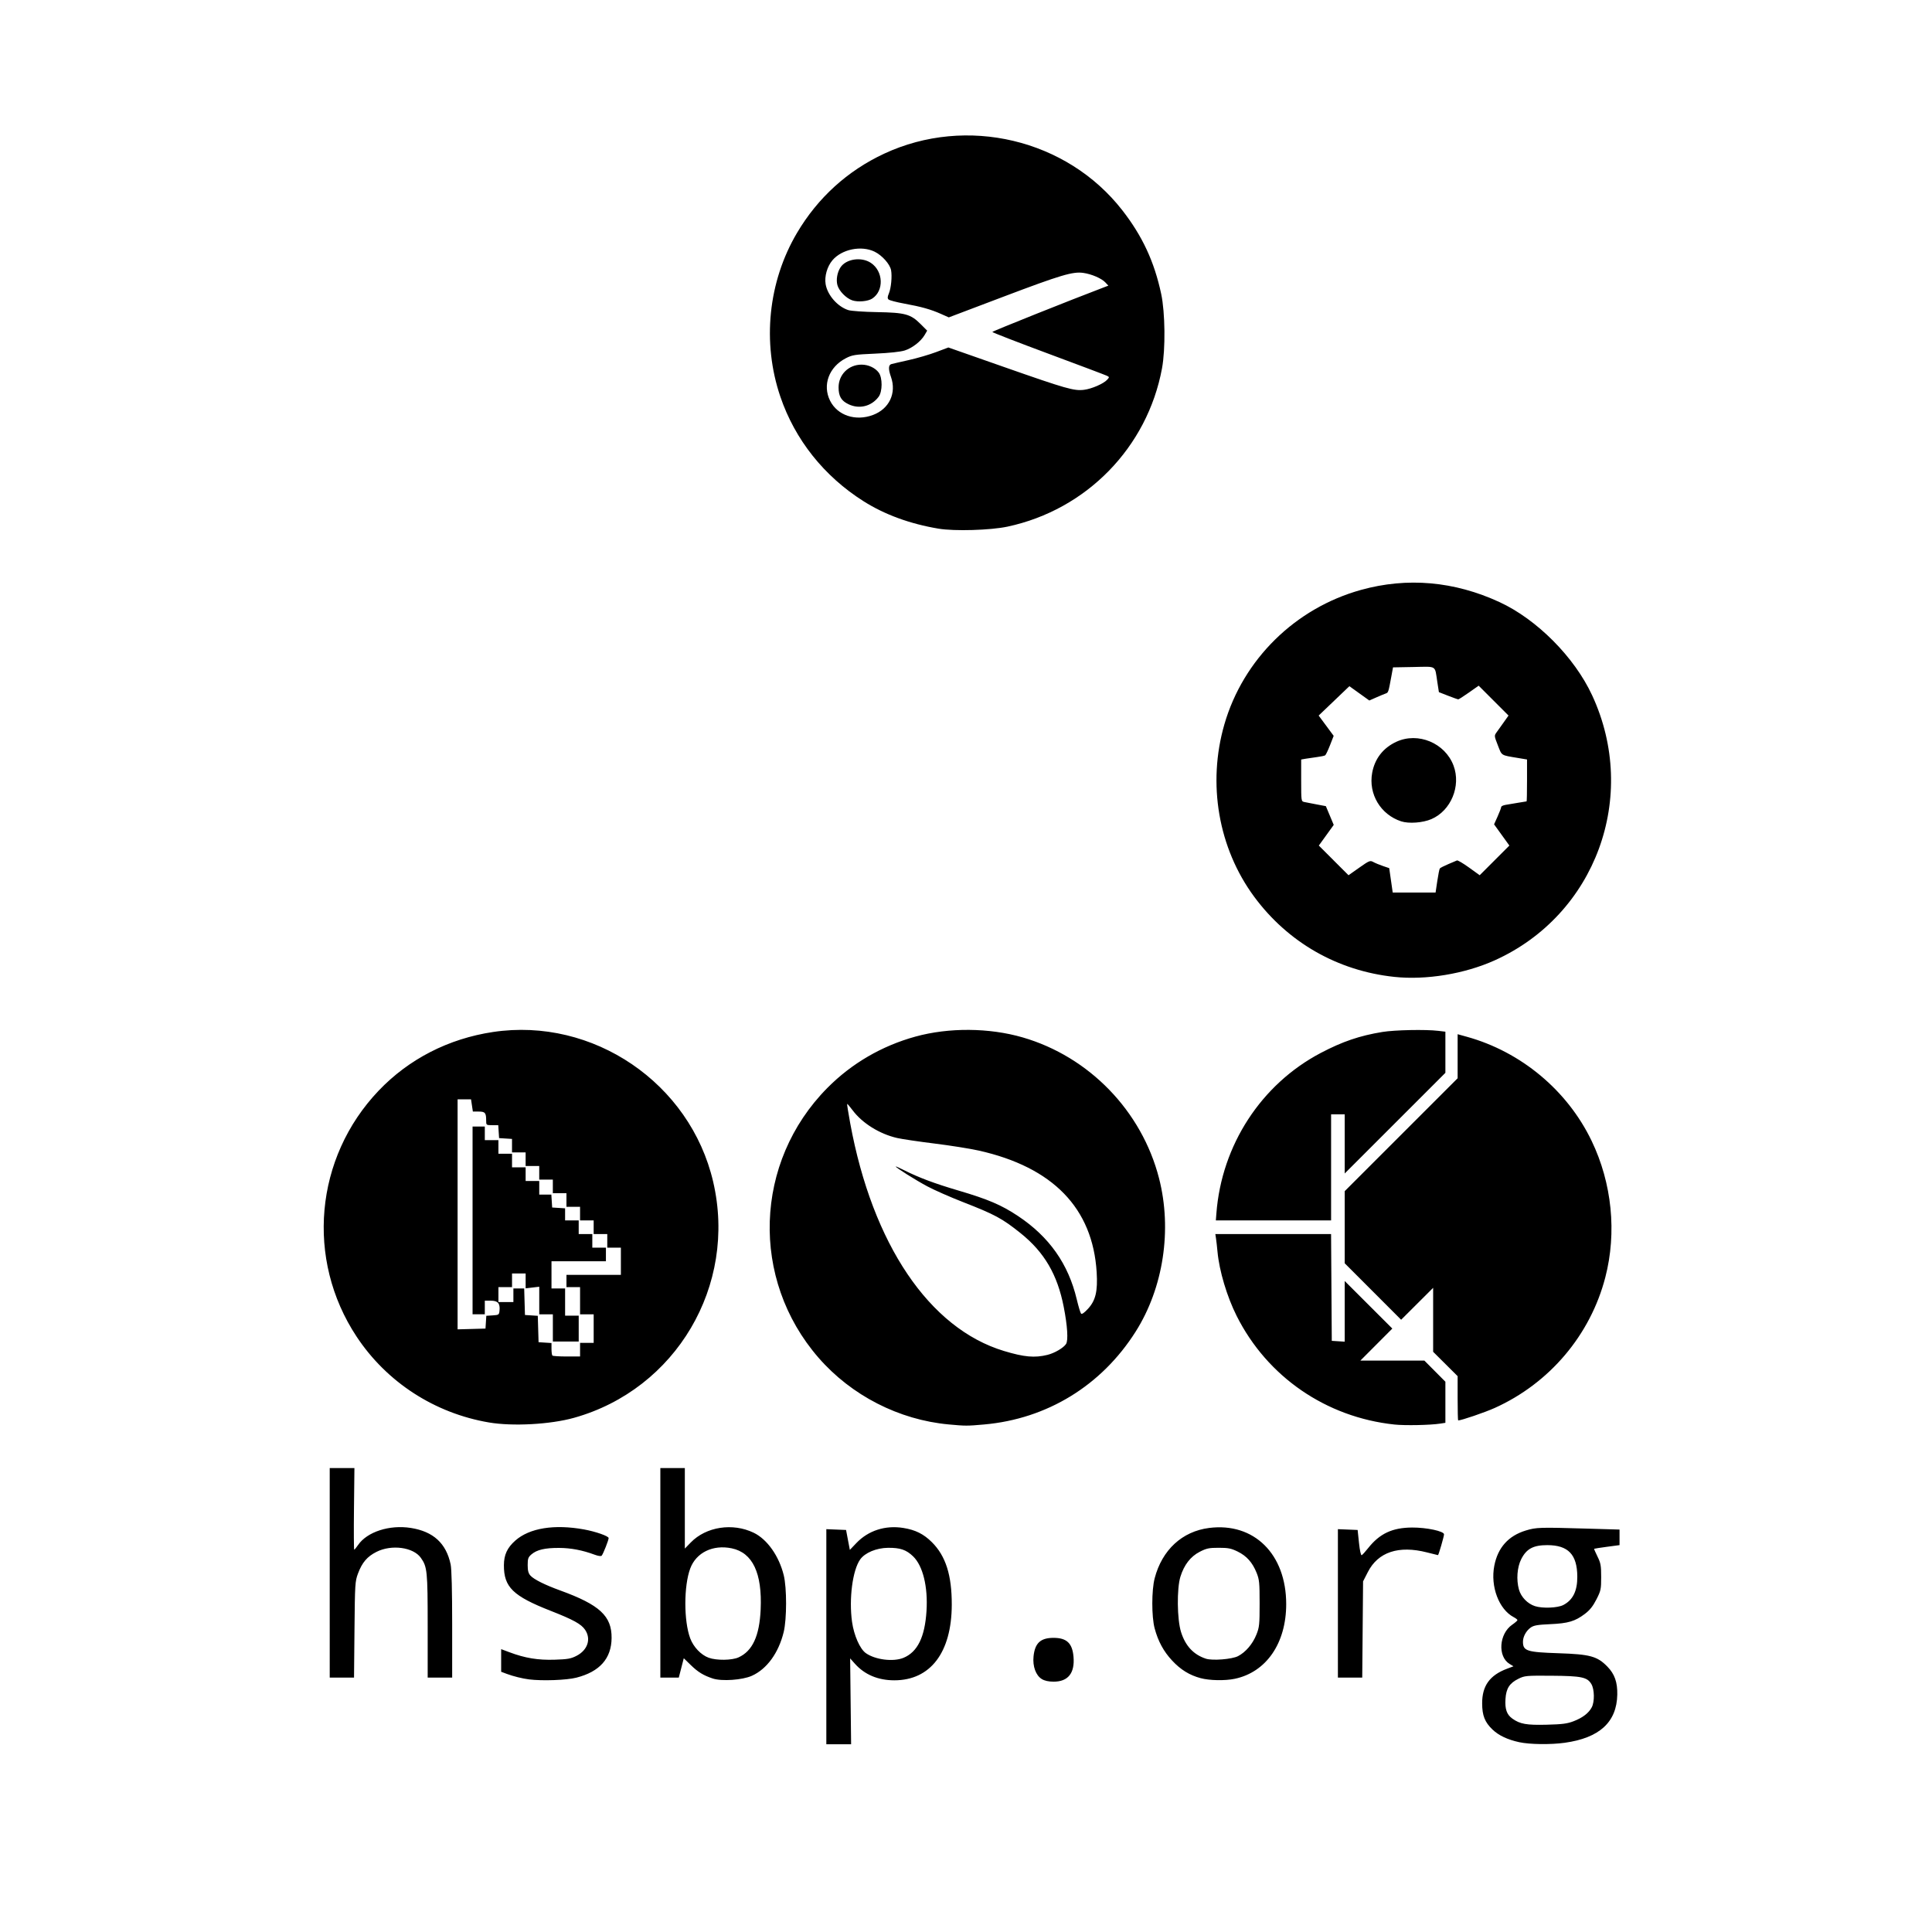 <?xml version="1.0" encoding="UTF-8" standalone="no"?>
<!-- Created with Inkscape (http://www.inkscape.org/) -->

<svg
   version="1.1"
   id="svg2"
   width="1420"
   height="1420"
   viewBox="0 0 1420 1420"
   sodipodi:docname="hsbp-logo_traced.svg"
   inkscape:version="1.2.2 (b0a8486541, 2022-12-01)"
   xmlns:inkscape="http://www.inkscape.org/namespaces/inkscape"
   xmlns:sodipodi="http://sodipodi.sourceforge.net/DTD/sodipodi-0.dtd"
   xmlns="http://www.w3.org/2000/svg"
   xmlns:svg="http://www.w3.org/2000/svg">
  <defs
     id="defs6" />
  <sodipodi:namedview
     id="namedview4"
     pagecolor="#ffffff"
     bordercolor="#000000"
     borderopacity="0.25"
     inkscape:showpageshadow="2"
     inkscape:pageopacity="0.0"
     inkscape:pagecheckerboard="0"
     inkscape:deskcolor="#d1d1d1"
     showgrid="false"
     inkscape:zoom="0.37855253"
     inkscape:cx="376.43389"
     inkscape:cy="701.35577"
     inkscape:window-width="1854"
     inkscape:window-height="1011"
     inkscape:window-x="0"
     inkscape:window-y="0"
     inkscape:window-maximized="1"
     inkscape:current-layer="g8" />
  <g
     inkscape:groupmode="layer"
     inkscape:label="Image"
     id="g8">
    <path
       style="fill:#000000"
       d="m 607.344,1202.962 v -79.044 l 7.25,0.294 7.25,0.294 1.39,7.322 1.39,7.322 4.785,-5.017 c 8.787,-9.213 21.264,-13.23 34.513,-11.114 8.891,1.42 14.937,4.431 20.986,10.449 10.202,10.15 14.691,24.275 14.632,46.039 -0.095,35.023 -15.669,55.5 -42.213,55.5 -11.951,0 -21.811,-4.144 -28.984,-12.183 l -3.5,-3.922 0.355,31.552 0.355,31.552 h -9.105 -9.105 z m 56.782,15.491 c 10.278,-4.293 15.647,-15.271 16.848,-34.447 1.112,-17.771 -2.641,-33.102 -9.805,-40.054 -5.034,-4.886 -9.534,-6.423 -18.511,-6.323 -8.504,0.094 -16.919,3.609 -20.423,8.53 -5.615,7.886 -8.367,28.994 -5.987,45.925 1.391,9.893 5.775,19.844 10.098,22.923 6.928,4.933 20.261,6.587 27.78,3.446 z m 452.535,62.05 c -8.617,-1.873 -15.151,-4.959 -19.686,-9.296 -5.662,-5.415 -7.583,-10.276 -7.609,-19.254 -0.037,-12.859 5.561,-20.662 18.253,-25.44 l 4.775,-1.798 -2.855,-1.736 c -8.903,-5.414 -7.796,-22.128 1.91,-28.834 2.1,-1.451 3.836,-2.965 3.857,-3.363 0.021,-0.398 -1.2,-1.373 -2.712,-2.165 -10.902,-5.71 -17.273,-22.566 -14.298,-37.83 2.594,-13.31 10.362,-21.996 23.141,-25.878 7.737,-2.35 9.976,-2.419 45.157,-1.388 l 23.75,0.696 v 5.715 5.715 l -9.213,1.227 c -5.067,0.675 -9.321,1.335 -9.453,1.466 -0.132,0.132 0.977,2.697 2.463,5.7 2.37,4.789 2.703,6.642 2.703,15.061 0,8.998 -0.22,10.031 -3.5,16.465 -2.55,5.002 -4.857,7.89 -8.5,10.642 -7.212,5.448 -12.299,6.952 -25.5,7.538 -9.242,0.41 -12.043,0.894 -14.265,2.464 -3.368,2.38 -5.74,6.733 -5.72,10.496 0.037,6.724 2.857,7.635 25.985,8.396 23.372,0.768 28.596,2.194 36.066,9.841 5.321,5.448 7.448,11.459 7.275,20.564 -0.385,20.246 -13.088,31.884 -38.663,35.419 -10.383,1.435 -25.709,1.241 -33.36,-0.422 z m 39.948,-15.432 c 6.638,-2.556 11.147,-6.027 13.342,-10.272 2.134,-4.127 1.983,-13.098 -0.286,-16.978 -3.002,-5.135 -7.185,-6.016 -29.321,-6.175 -18.562,-0.133 -19.728,-0.027 -24.243,2.196 -6.613,3.257 -9.095,7.109 -9.59,14.882 -0.475,7.468 0.939,11.51 5.055,14.44 5.64,4.016 10.371,4.854 25.278,4.479 11.489,-0.289 15.034,-0.751 19.766,-2.572 z m -7.591,-85.405 c 7.065,-3.675 10.345,-10.335 10.281,-20.877 -0.098,-16.216 -6.648,-23.102 -22.008,-23.134 -10.311,-0.022 -15.345,2.674 -19.198,10.282 -3.022,5.967 -3.711,15.071 -1.69,22.348 1.521,5.478 6.33,10.46 11.793,12.217 5.545,1.784 16.643,1.339 20.822,-0.835 z m -383.31,54.421 c -4.385,-2.674 -6.822,-9.367 -6.068,-16.667 1.01,-9.79 5.14,-13.614 14.703,-13.614 9.672,0 13.824,3.936 14.679,13.914 1.027,11.983 -4.001,18.289 -14.577,18.282 -3.75,0 -6.638,-0.636 -8.737,-1.915 z m -376.865,0.25 c -4.743,-0.584 -11.629,-2.285 -16.25,-4.013 l -4.25,-1.59 v -8.319 -8.319 l 6.25,2.341 c 11.382,4.264 20.825,5.814 33.056,5.426 9.608,-0.305 11.955,-0.721 16.102,-2.857 8.176,-4.21 10.858,-12.329 6.309,-19.102 -2.838,-4.227 -8.608,-7.412 -25.218,-13.922 -27.83,-10.907 -34.538,-17.443 -34.478,-33.592 0.029,-7.647 2.462,-12.88 8.437,-18.139 10.43,-9.181 28.629,-12.104 50.541,-8.117 8.454,1.538 18,4.89 18,6.321 0,1.539 -4.006,11.672 -5.122,12.955 -0.459,0.527 -2.574,0.238 -5.082,-0.696 -9.009,-3.354 -17.54,-4.981 -26.296,-5.014 -10.33,-0.039 -16.288,1.361 -20.234,4.755 -2.396,2.061 -2.766,3.113 -2.766,7.861 0,4.077 0.513,6.049 2,7.696 2.561,2.835 10.604,6.854 22,10.992 28.9,10.494 37.828,18.766 37.676,34.909 -0.142,15.093 -8.72,24.758 -25.863,29.142 -7.216,1.845 -24.943,2.499 -34.814,1.283 z m 135,-0.666 c -6.858,-2.277 -10.82,-4.702 -16.14,-9.879 l -5.141,-5.001 -1.831,7.108 -1.831,7.108 h -6.779 -6.779 v -77 -77 h 9 9 v 29.592 29.592 l 4.394,-4.521 c 11.251,-11.577 30.784,-14.583 46.23,-7.115 9.905,4.789 18.571,17.04 22.073,31.203 2.308,9.334 2.291,32.19 -0.031,41.75 -3.731,15.361 -12.361,27.231 -23.396,32.18 -7.005,3.142 -22.141,4.186 -28.77,1.984 z m 19,-15.53 c 10.247,-4.667 15.34,-15.702 16.23,-35.161 1.222,-26.75 -5.891,-41.789 -21.276,-44.983 -13.816,-2.868 -26.094,3.087 -30.468,14.778 -4.801,12.833 -4.814,38.597 -0.025,51.397 2.383,6.37 7.901,12.166 13.55,14.234 5.763,2.109 17.075,1.973 21.989,-0.265 z m 339.605,15.283 c -8.207,-2.207 -14.658,-6.184 -20.924,-12.899 -6.288,-6.738 -10.338,-14.2 -12.878,-23.726 -2.291,-8.59 -2.279,-27.998 0.023,-36.793 5.454,-20.842 20.21,-34.469 40.049,-36.984 32.98,-4.181 56.626,19.197 56.626,55.984 0,28.758 -14.639,50.014 -37.799,54.885 -7.17,1.508 -18.536,1.296 -25.096,-0.468 z m 27.464,-16.166 c 5.644,-2.923 10.762,-8.919 13.544,-15.871 2.149,-5.369 2.354,-7.36 2.354,-22.881 0,-15.222 -0.231,-17.575 -2.213,-22.5 -3.07,-7.63 -7.32,-12.396 -13.943,-15.636 -4.779,-2.338 -6.918,-2.764 -13.898,-2.764 -7.171,0 -9,0.386 -13.991,2.95 -6.72,3.453 -11.483,9.607 -14.176,18.319 -2.72,8.796 -2.462,31.354 0.464,40.654 3.212,10.209 9.203,16.631 18.284,19.599 4.769,1.559 19.156,0.417 23.575,-1.871 z m -667.568,-61.252 v -77 h 9.078 9.078 l -0.328,30.001 c -0.181,16.5 -0.103,29.997 0.172,29.993 0.275,0 1.543,-1.539 2.818,-3.412 6.609,-9.706 23.132,-15.056 38.82,-12.568 16.511,2.618 25.943,11.259 29.237,26.785 0.723,3.405 1.124,19.219 1.124,44.25 v 38.951 h -9 -9 v -37.841 c 0,-40.385 -0.321,-43.588 -5.038,-50.212 -5.553,-7.798 -21.502,-9.941 -32.559,-4.374 -6.869,3.458 -10.582,7.804 -13.635,15.961 -2.127,5.685 -2.249,7.631 -2.569,41.217 l -0.336,35.25 h -8.931 -8.931 z m 741,22.456 v -54.544 l 7.25,0.294 7.25,0.294 1,9.5 c 0.597,5.669 1.403,9.308 2,9.024 0.55,-0.262 2.635,-2.546 4.635,-5.074 8.524,-10.784 17.798,-15.151 32.365,-15.242 10.608,-0.066 23.5,2.674 23.5,4.996 0,1.518 -3.997,15.297 -4.437,15.297 -0.134,0 -3.762,-0.9 -8.063,-2 -20.837,-5.329 -35.967,-0.307 -43.5,14.44 l -3.5,6.852 -0.308,35.354 -0.308,35.354 h -8.942 -8.942 z m -286,-131.514 c -36.612,-3.357 -71.58,-21.269 -95.737,-49.042 -50.245,-57.764 -47.44,-143.803 6.464,-198.262 17.825,-18.009 40.015,-30.946 64.774,-37.766 24.576,-6.769 54.144,-6.548 78.777,0.591 48.897,14.17 87.547,54.084 100.257,103.537 9.721,37.821 3.205,80.531 -17.201,112.751 -25.096,39.626 -65.079,64.12 -111.351,68.216 -12.578,1.113 -13.578,1.112 -25.981,-0.025 z m 72.5,-51.126 c 5.239,-1.282 11.838,-5.148 13.697,-8.024 1.696,-2.624 1.027,-13.245 -1.719,-27.291 -4.636,-23.72 -14.252,-40.151 -31.668,-54.111 -13.549,-10.86 -18.806,-13.697 -42.587,-22.974 -9.198,-3.588 -20.868,-8.734 -25.933,-11.435 -8.616,-4.595 -23.29,-13.819 -23.29,-14.641 0,-0.202 2.653,0.971 5.895,2.608 10.948,5.527 22.576,9.89 40.129,15.059 21.851,6.434 31.649,10.621 43.859,18.742 22.943,15.258 37.001,35.198 43.183,61.252 1.24,5.225 2.669,9.95 3.176,10.5 0.594,0.644 2.439,-0.664 5.188,-3.679 5.522,-6.057 7.114,-12.837 6.27,-26.694 -2.87,-47.114 -32.131,-77.292 -86.779,-89.501 -6.282,-1.403 -20.871,-3.72 -32.421,-5.148 -11.55,-1.428 -23.88,-3.254 -27.4,-4.057 -12.952,-2.956 -25.665,-10.87 -32.789,-20.412 -2.034,-2.725 -3.837,-4.816 -4.006,-4.647 -0.169,0.169 0.844,6.569 2.252,14.223 16.338,88.856 58.129,150.765 112.967,167.35 14.874,4.498 22.543,5.189 31.975,2.882 z m 255,51.185 c -50.216,-5.357 -93.405,-35.077 -115.871,-79.735 -7.167,-14.248 -12.817,-33.155 -14.123,-47.265 -0.331,-3.575 -0.826,-7.963 -1.099,-9.75 l -0.498,-3.25 h 42.534 42.534 l 0.262,39.25 0.262,39.25 4.75,0.305 4.75,0.305 v -22.294 -22.294 l 17.498,17.477 17.498,17.476 -11.732,11.763 -11.732,11.763 h 23.508 23.508 l 7.727,7.772 7.726,7.772 v 15.1 15.1 l -3.75,0.579 c -7.406,1.143 -25.903,1.514 -33.75,0.677 z m -665.5,-1.521 c -39.965,-6.802 -75.124,-29.616 -97.266,-63.115 -37.494,-56.725 -30.792,-131.405 16.22,-180.732 22.16,-23.251 51.325,-38.217 84.056,-43.133 73.544,-11.046 144.959,37.561 161.833,110.148 17.711,76.187 -27.295,152.459 -102.343,173.439 -17.401,4.865 -45.042,6.366 -62.5,3.394 z m 67,-53.48 v -5 h 5 5 v -10.5 -10.5 h -5 -5 v -10 -10 h -5 -5 v -4.5 -4.5 h 20 20 v -10 -10 h -5 -5 v -5 -5 h -5 -5 v -5 -5 h -5 -5 v -5 -5 h -5 -5 v -5 -5 h -5 -5 v -5 -5 h -5 -5 v -5 -5 h -5 -5 v -5 -5 h -5 -5 v -4.945 -4.945 l -4.75,-0.305 -4.75,-0.305 -0.305,-4.75 -0.305,-4.75 h -4.445 c -4.393,0 -4.445,-0.04 -4.445,-3.418 0,-5.669 -0.762,-6.582 -5.493,-6.582 h -4.279 l -0.675,-4.5 -0.675,-4.5 h -4.939 -4.939 v 84.535 84.535 l 10.25,-0.285 10.25,-0.285 0.303,-4.697 0.303,-4.697 4.697,-0.303 c 4.48,-0.289 4.712,-0.451 5.007,-3.506 0.515,-5.321 -1.203,-7.296 -6.345,-7.296 h -4.465 v 5 5 h -4.5 -4.5 v -69 -69 h 4.5 4.5 v 5 5 h 5 5 v 5 5 h 5 5 v 5 5 h 5 5 v 5 5 h 5 5 v 5 5 h 4.445 4.445 l 0.305,4.75 0.305,4.75 4.75,0.305 4.75,0.305 v 4.445 4.445 h 5 5 v 5 5 h 5 5 v 5 5 h 5 5 v 5 5 h -20 -20 v 10 10 h 5 5 v 10 10 h 5 5 v 9.5 9.5 h -9.5 -9.5 v -10 -10 h -5 -5 v -10.139 -10.139 l -5,0.592 -5,0.592 v -5.453 -5.453 h -5 -5 v 5 5 h -5 -5 v 5.5 5.5 h 5.5 5.5 v -5 -5 h 3.964 3.964 l 0.286,9.75 0.286,9.75 4.714,0.303 4.714,0.303 0.286,9.697 0.286,9.697 4.75,0.305 4.75,0.305 v 4.279 c 0,2.353 0.3,4.579 0.667,4.945 0.367,0.367 5.092,0.667 10.5,0.667 h 9.833 z m 645,35.729 v -16.271 l -9,-8.958 -9,-8.958 v -23.505 -23.505 l -11.762,11.731 -11.762,11.731 -20.738,-20.756 -20.738,-20.756 v -26.496 -26.496 l 41.5,-41.491 41.5,-41.491 v -16.191 -16.191 l 6.75,1.872 c 39.891,11.063 73.862,39.397 91.721,76.501 14.976,31.115 18.618,67.357 10.08,100.306 -10.996,42.436 -41.026,77.898 -81.331,96.042 -7.245,3.261 -24.513,9.151 -26.831,9.151 -0.213,0 -0.388,-7.322 -0.388,-16.271 z M 894.04,891.756 c 3.84,-50.121 32.904,-94.792 76.663,-117.828 15.917,-8.379 28.608,-12.702 45.357,-15.447 9.05,-1.483 31.758,-1.941 41.034,-0.827 l 5.25,0.631 v 15.116 15.116 l -37,36.99 -37,36.99 v -21.745 -21.745 h -5 -5 v 39 39 h -42.353 -42.353 z M 1024.844,718.003 c -41.743,-4.437 -78.278,-25.346 -103.092,-58.997 -26.296,-35.661 -34.465,-83.072 -21.828,-126.68 13.837,-47.749 52.061,-85.341 100.42,-98.758 33.972,-9.426 68.556,-6.378 101.774,8.969 27.498,12.705 55.07,40.453 68.091,68.525 34.526,74.438 2.543,161.394 -71.645,194.793 -22.126,9.961 -50.427,14.625 -73.719,12.149 z m 31.548,-70.433 c 0.69,-4.64 1.524,-8.802 1.854,-9.25 0.329,-0.448 3.074,-1.86 6.098,-3.138 3.025,-1.278 5.955,-2.523 6.511,-2.765 0.556,-0.243 4.54,2.104 8.854,5.215 l 7.843,5.656 10.907,-10.907 10.907,-10.907 -5.621,-7.794 -5.62,-7.794 2.609,-5.815 c 1.435,-3.198 2.61,-6.301 2.61,-6.894 0,-0.594 1.462,-1.318 3.25,-1.609 1.788,-0.291 5.92,-0.986 9.184,-1.545 3.264,-0.559 6.076,-1.016 6.25,-1.016 0.174,0 0.316,-6.929 0.316,-15.397 v -15.397 l -6.75,-1.127 c -12.664,-2.115 -11.639,-1.469 -14.676,-9.245 -2.746,-7.031 -2.752,-7.101 -0.869,-9.708 1.044,-1.444 3.427,-4.783 5.297,-7.419 l 3.4,-4.794 -10.977,-10.977 -10.977,-10.977 -7.127,5.021 c -3.92,2.762 -7.45,5.021 -7.845,5.021 -0.395,0 -3.762,-1.189 -7.482,-2.642 l -6.764,-2.642 -1.179,-7.608 c -1.919,-12.385 -0.025,-11.199 -17.375,-10.884 l -15.175,0.276 -1.285,7 c -2.043,11.127 -2.183,11.555 -3.995,12.167 -0.946,0.32 -4.063,1.617 -6.926,2.882 l -5.206,2.3 -7.329,-5.258 -7.329,-5.258 -11.286,10.791 -11.286,10.791 5.516,7.458 5.516,7.458 -2.67,6.835 c -1.469,3.759 -3.076,7.122 -3.572,7.473 -0.496,0.351 -3.207,0.929 -6.024,1.285 -2.817,0.356 -6.584,0.906 -8.372,1.223 l -3.25,0.576 v 15.37 c 0,15.129 0.035,15.377 2.25,15.854 1.238,0.266 5.32,1.062 9.071,1.769 l 6.821,1.285 2.894,6.889 2.894,6.889 -5.477,7.594 -5.477,7.594 10.908,10.908 10.908,10.908 7.874,-5.549 c 7.393,-5.21 8.026,-5.465 10.353,-4.178 1.363,0.754 4.553,2.078 7.089,2.941 l 4.61,1.57 1.285,8.966 1.285,8.966 h 15.751 15.751 z m -26.549,-43.891 c -15.139,-4.974 -24.153,-20.047 -21.313,-35.641 1.898,-10.421 8.048,-18.328 17.76,-22.832 15.936,-7.391 35.829,0.893 42.046,17.508 5.617,15.014 -1.871,33.107 -16.278,39.328 -6.303,2.722 -16.6,3.48 -22.215,1.636 z M 689.844,388.566 c -21.094,-3.54 -39.61,-10.322 -55.283,-20.248 -28.933,-18.323 -50.293,-45.209 -61.026,-76.812 -13.517,-39.803 -8.973,-84.395 12.261,-120.329 15.253,-25.813 37.075,-45.652 64.048,-58.227 60.541,-28.226 134.288,-10.715 175.011,41.557 14.804,19.002 23.534,37.772 28.605,61.5 2.929,13.705 3.226,40.582 0.605,54.719 -10.774,58.103 -55.481,103.919 -113.521,116.336 -12.493,2.673 -39.047,3.461 -50.699,1.505 z m -48.236,-83.558 c 11.988,-4.485 17.454,-16.048 13.236,-28.002 -1.992,-5.645 -1.909,-8.745 0.25,-9.381 0.963,-0.284 6.707,-1.616 12.766,-2.96 6.059,-1.344 15.105,-3.98 20.102,-5.857 l 9.086,-3.413 40.898,14.345 c 45.842,16.079 51.495,17.69 58.843,16.76 5.681,-0.719 14.346,-4.501 16.979,-7.411 1.658,-1.832 1.653,-1.969 -0.091,-2.855 -1.008,-0.512 -20.395,-7.826 -43.083,-16.253 -22.688,-8.427 -41.25,-15.625 -41.25,-15.995 0,-0.506 56.891,-23.251 82.396,-32.941 l 2.896,-1.1 -2.244,-2.389 c -2.783,-2.963 -10.059,-6.102 -16.163,-6.973 -7.727,-1.103 -16.534,1.519 -58.631,17.459 l -40.247,15.24 -5.753,-2.558 c -7.522,-3.345 -14.449,-5.287 -27.085,-7.595 -5.683,-1.038 -10.841,-2.396 -11.464,-3.019 -0.842,-0.842 -0.781,-1.959 0.239,-4.368 1.647,-3.888 2.484,-12.645 1.639,-17.15 -0.836,-4.454 -6.631,-10.948 -12.159,-13.623 -9.732,-4.711 -23.963,-1.824 -30.888,6.267 -3.927,4.588 -6.024,11.917 -5.053,17.663 1.359,8.042 8.772,16.5 16.682,19.032 2.033,0.651 11.381,1.305 21,1.47 20.763,0.356 24.782,1.455 32.104,8.777 l 4.838,4.838 -1.803,3.106 c -2.768,4.769 -9.175,9.759 -14.76,11.496 -3.118,0.97 -11.342,1.846 -21.544,2.295 -15.1,0.665 -16.936,0.95 -21.638,3.369 -12.423,6.389 -17.381,19.704 -11.627,31.222 5.43,10.869 18.718,15.296 31.529,10.502 z m -17.806,-7.826 c -5.477,-2.564 -7.458,-5.882 -7.458,-12.491 0,-9.376 7.388,-16.685 16.867,-16.685 5.005,0 9.984,2.299 12.633,5.832 2.849,3.801 2.814,13.931 -0.062,17.783 -5.237,7.014 -14.09,9.254 -21.98,5.561 z m 2.636,-76.416 c -4.504,-1.506 -9.755,-6.874 -10.947,-11.192 -1.085,-3.931 -0.138,-9.407 2.263,-13.07 4.097,-6.252 15.339,-7.916 22.312,-3.302 9.228,6.107 9.783,20.496 1.012,26.243 -3.159,2.07 -10.435,2.726 -14.639,1.32 z"
       id="path295" />
  </g>
</svg>
